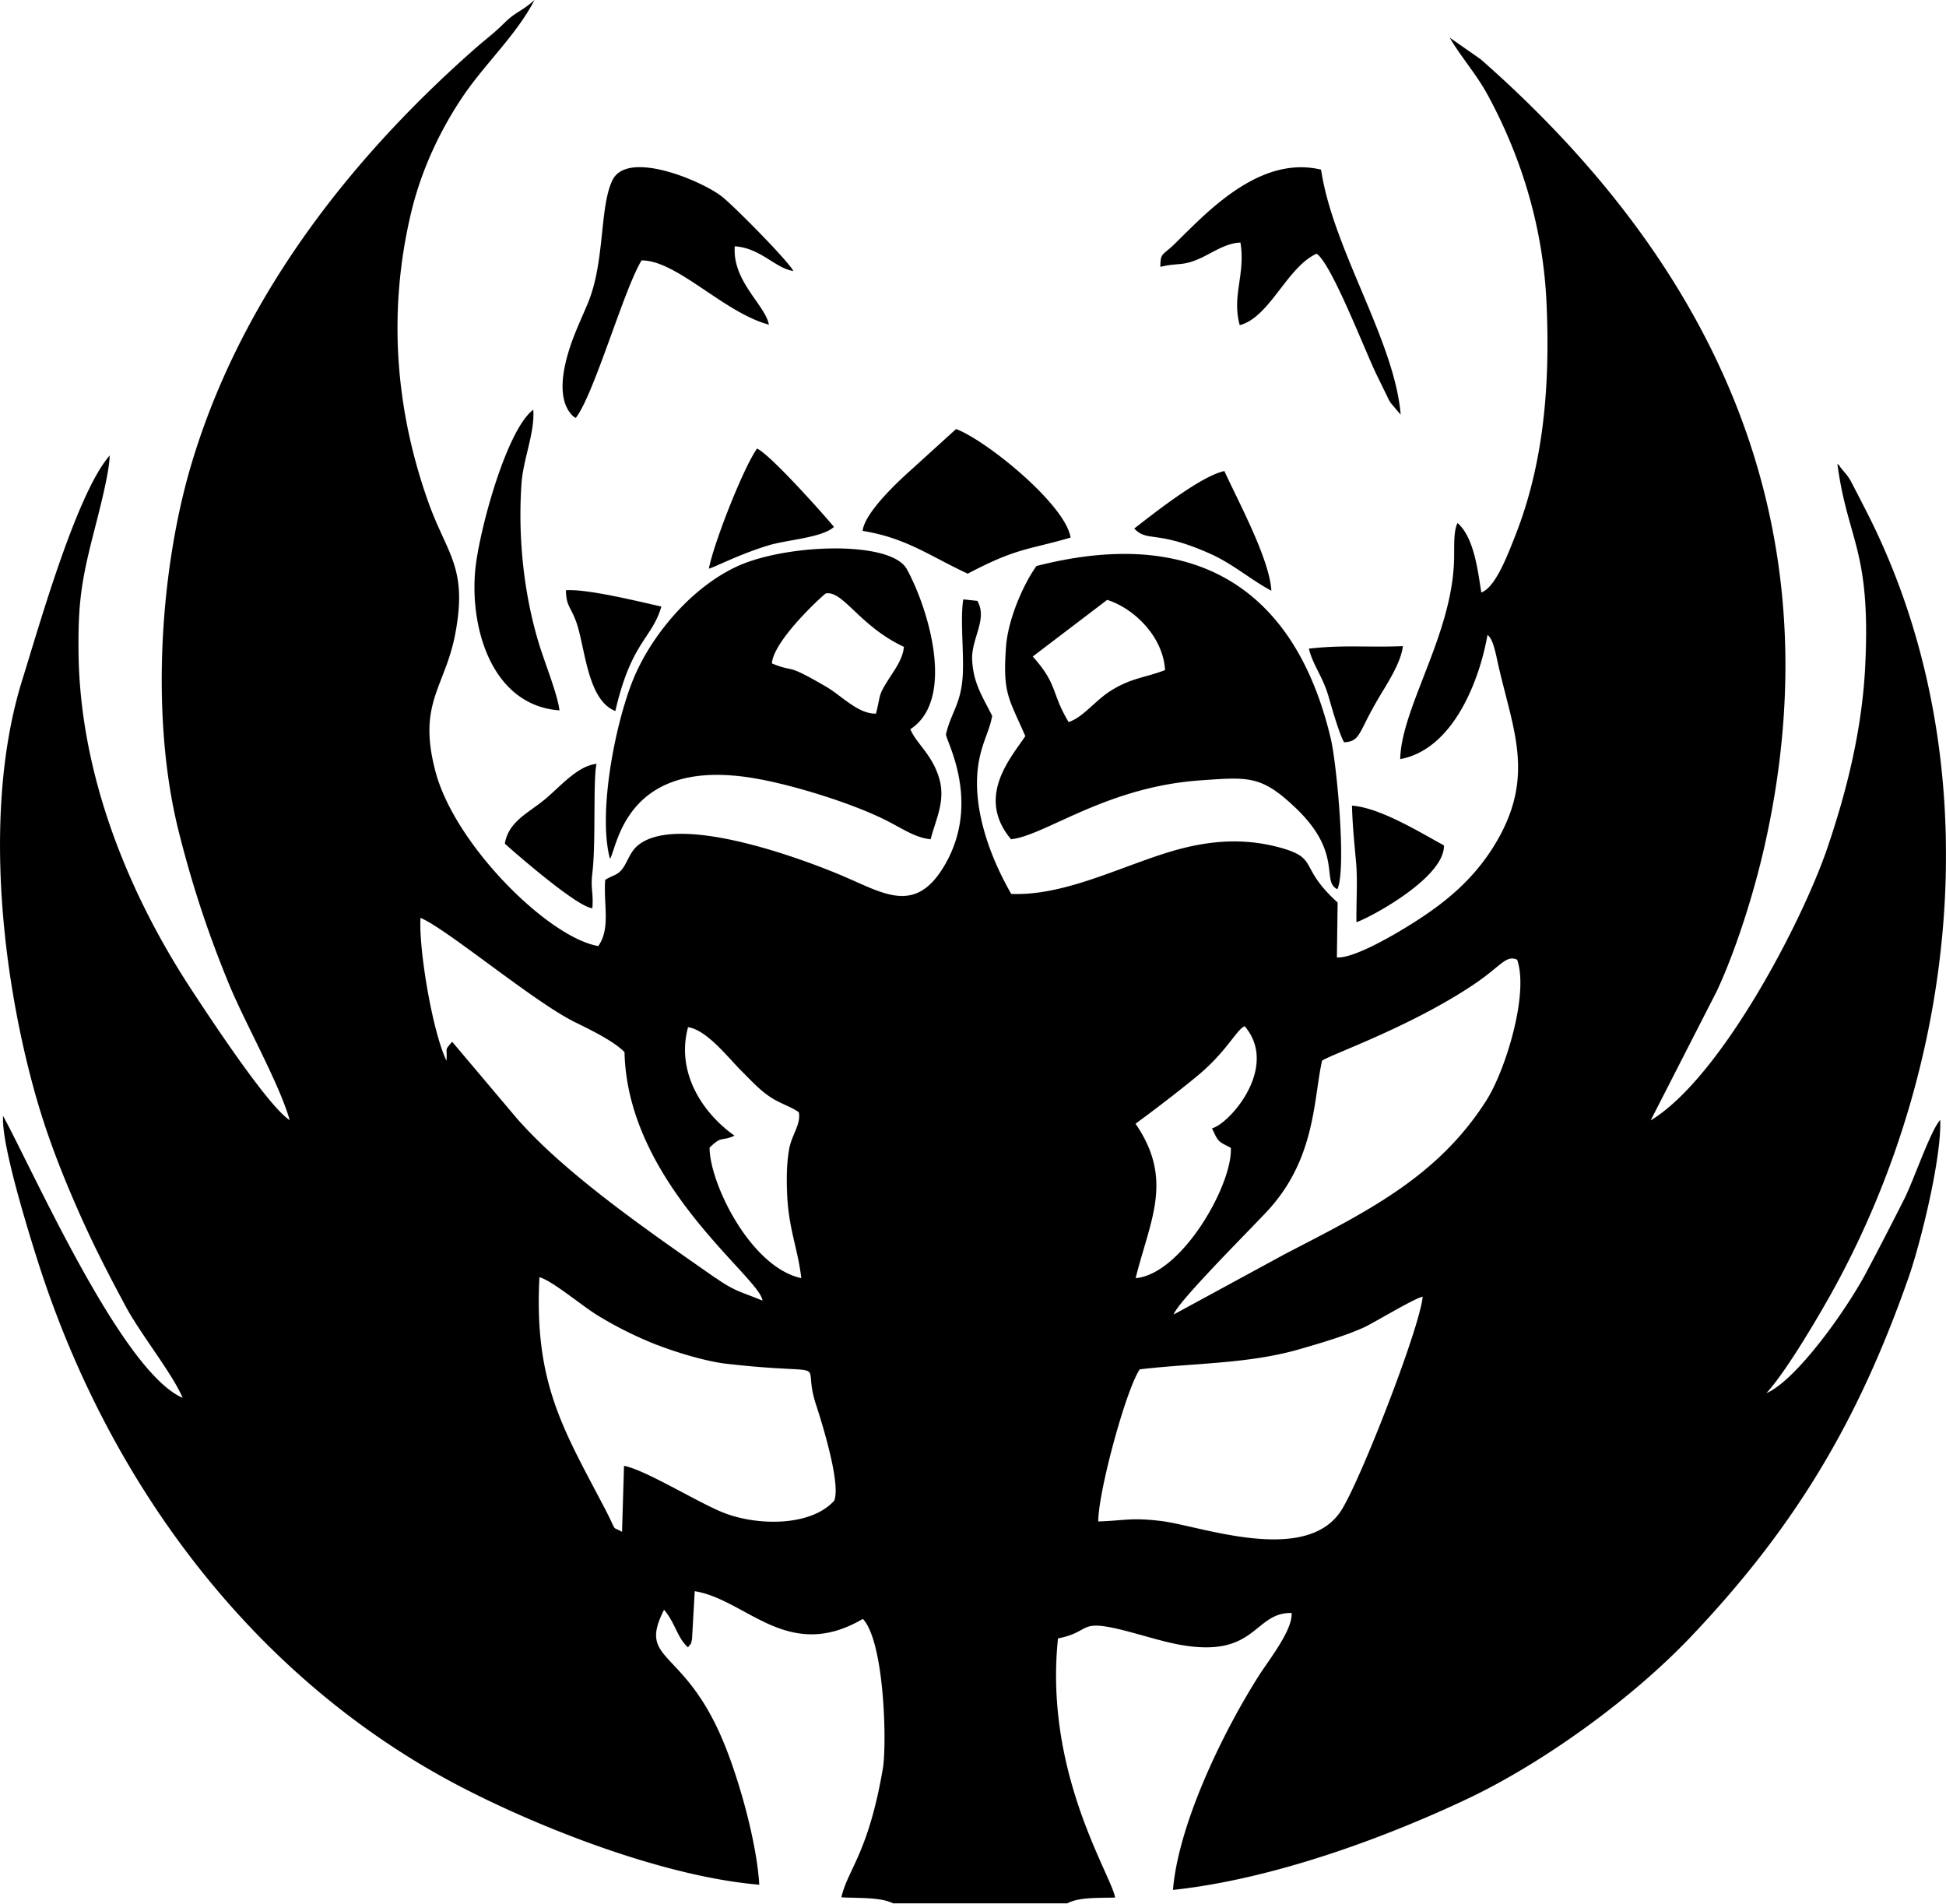 <?xml version="1.0" encoding="UTF-8"?>
<!DOCTYPE svg PUBLIC "-//W3C//DTD SVG 1.1//EN" "http://www.w3.org/Graphics/SVG/1.1/DTD/svg11.dtd">
<!-- Creator: CorelDRAW 2019 (64-Bit) -->
<svg xmlns="http://www.w3.org/2000/svg" xml:space="preserve" width="7.87in" height="7.699in" version="1.1" style="shape-rendering:geometricPrecision; text-rendering:geometricPrecision; image-rendering:optimizeQuality; fill-rule:evenodd; clip-rule:evenodd"
viewBox="0 0 7869.74 7698.8"
 xmlns:xlink="http://www.w3.org/1999/xlink"
 xmlns:xodm="http://www.corel.com/coreldraw/odm/2003">
 <defs>
  <style type="text/css">
   <![CDATA[
    .fil0 {fill:#000}
   ]]>
  </style>
  <mask id="ahsoka-mask">
    <path fill="white" d="M3615.52 7697.8l699.98 0c46,-27 135,-22 194,-24 -14,-90 -287.99,-502.99 -230.99,-1047.97 132,-26 82,-76 243.99,-38 81,19 166,48 245.99,63 313.99,58 299.99,-131 454.99,-128 4,72 -95,193 -136,258.99 -146,230.99 -321.99,596.98 -343.99,860.98 404.99,-43 856.98,-211 1185.97,-365.99 311.99,-147 668.98,-406.99 903.98,-652.98 423.99,-444.99 678.98,-871.98 882.98,-1451.96 51,-144 136,-490.99 130,-642.98 -41,46 -106,241.99 -146,320.99 -47,93 -102,200 -152,293.99 -82,155 -284.99,438.99 -404.99,489.99 76,-83 192,-278.99 249.99,-380.99 536.98,-948.98 661.98,-2186.94 157,-3179.92 -18,-35 -34,-67 -52,-101 -13,-25 -15,-31 -29,-50l-29 -35c-2,-7 -6,-7 -10,-11 42,312.99 135,342.99 113,810.98 -12,257.99 -73,505.99 -154,743.98 -103,300.99 -431.99,929.98 -713.98,1099.97l266.99 -521.99c76,-162 149,-390.99 193,-584.98 294.99,-1303.96 -200,-2350.94 -1146.97,-3183.92l-126 -88c46,79 108,147 155,233.99 140,258.99 224,542.98 236.99,842.98 14,320.99 -9,640.98 -128,940.98 -25,62 -77,206 -136,226 -14,-88 -29,-222 -96,-280.99 -17,32 -13,100 -14,143 -5,305.99 -213,600.98 -218,811.98 217,-40 321.99,-323.99 352.99,-501.99 19,12 29,56 36,86 60,287.99 170,481.99 -14,773.98 -73,115 -166,200 -278.99,275.99 -74,50 -273.99,173 -351.99,168l3 -222c-161,-146 -73,-178 -231.99,-222 -135,-37 -262.99,-31 -396.99,3 -216,55 -461.99,194 -690.98,184 -89,-154 -166,-364.99 -129,-545.98 15,-74 41,-114 52,-174 -41,-81 -76,-132 -81,-225 -5,-87 64,-165 21,-239.99l-57 -6c-13,81 3,213 -2,304.99 -6,118 -49,155 -68,240.99 2,30 144,276.99 -7,531.98 -118,198 -243.99,111 -415.99,38 -167,-70 -610.98,-232.99 -793.98,-140 -46,24 -55,48 -78,92 -26,49 -43,42 -83,66 -8,99 23,195 -28,267.99 -201,-34 -578.98,-407.99 -657.98,-703.98 -75,-279.99 39,-340.99 80,-560.98 50,-268.99 -34,-317.99 -110,-531.98 -133,-373.99 -164,-770.98 -69,-1168.97 41,-172 117,-333.99 212,-473.99 90,-132 214,-244.99 286.99,-385.99 -52,47 -76,47 -122,93 -40,40 -73,64 -111,97 -520.99,456.99 -961.98,1026.97 -1158.97,1701.96 -125,429.99 -160,1016.97 -48,1465.96 54,217 119,413.99 202,615.98 66,162 205,404.99 247.99,555.98 -85,-54 -312.99,-398.99 -392.99,-520.99 -262.99,-398.99 -454.99,-878.98 -460.99,-1366.96 -2,-173 7,-264.99 45,-421.99 22,-93 79,-291.99 81,-377.99 -135,154 -286.99,694.98 -353.99,908.98 -155,496.99 -89,1155.97 47,1651.96 43,158 99,306.99 164,456.99 65,151 127,272.99 206,419.99 61,115 189,271.99 231.99,372.99 -244.99,-105 -598.98,-905.98 -725.98,-1139.97 -10,111 109,491.99 152,623.98 292.99,891.98 886.98,1682.96 1741.96,2110.94 321.99,162 794.98,342.99 1163.97,373.99 -10,-169 -80,-418.99 -141,-567.98 -161,-396.99 -353.99,-327.99 -243.99,-543.98 47,56 53,114 97,152 14,-22 9,-2 16,-33l11 -194c210,34 375.99,289.99 679.98,112 88,94 97,506.99 81,603.98 -59,344.99 -142,407.99 -168,521.99 66,4 162,-2 212,26l0.99 -1zm-957.98 -2258.94c77,30 195,66 277.99,76 455.99,52 298.99,-31 364.99,167 28,86 100,320.99 73,386.99 -97,107 -316.99,101 -448.99,48 -103,-41 -314.99,-173 -400.99,-189l-8 266.99c-47,-27 -15,10 -71,-97 -164,-313.99 -285.99,-502.99 -262.99,-932.98 54,16 167,112 230.99,152 78,48 156,87 243.99,122l1 0zm1949.95 99c215,-26 432.99,-21 641.98,-80 87,-25 196,-57 270.99,-92 45,-22 200,-116 232.99,-122 -12,129 -258.99,761.98 -332.99,869.98 -146,213 -561.98,59 -717.98,38 -125,-16 -149,-3 -260.99,1 -1,-116 111,-530.98 167,-613.98l-1 -1zm-16 -992.98c76,-56 163,-122 240.99,-186 129,-104 166,-194 201,-209 141,165 -61,394.99 -132,412.99 27,58 23,51 76,79 8,148 -198,510.99 -384.99,526.99 59,-235.99 155,-397.99 0,-623.98l-1 0zm-1360.96 -46c9,48 -29,91 -39,147 -11,60 -11,129 -8,190 7,139 43,213 57,332.99 -205,-44 -370.99,-383.99 -370.99,-527.99 52,-50 43,-23 101,-48 -134,-95 -236.99,-259.99 -188,-438.99 79,12 166,129 222,183 33,33 62,65 101,93 46,33 90,43 125,68l0 1zm2116.94 -210c31,-23 355.99,-136 609.98,-305.99 114,-76 131,-122 178,-102 49,141 -50,453.99 -125,569.98 -200,314.99 -497.99,455.99 -812.98,619.98l-450.99 244.99c14,-50 321.99,-355.99 383.99,-423.99 190,-210 181,-443.99 216,-602.98l1 0zm-2452.94 879.98c-255.99,-179 -605.98,-417.99 -805.98,-647.98l-259.99 -307.99c-33,39 -19,18 -23,77 -58,-121 -113,-456.99 -105,-577.98 103,42 455.99,337.99 622.98,420.99 61,30 159,77 202,122 12,533.98 549.98,911.98 557.98,1004.97 -79,-34 -109,-35 -188,-91l-1 0z"/>
    <path fill="white" d="M4477.49 2425.93c111,35 227,151 233.99,283.99 -84,32 -137,31 -222,85 -62,40 -111,107 -168,125 -72,-120 -42,-150 -145,-264.99l300.99 -228.99 0 0zm-285.99 -137c-57,80 -115,219 -123,324.99 -14,191 10,207 78,362.99 -59,88 -201,245.99 -58,416.99 137,-14 381.99,-211 763.98,-237.99 199,-14 248.99,-21 389.99,114 190,183 99,294.99 166,325.99 37,-80 -2,-499.99 -26,-605.98 -144,-612.98 -551.98,-864.98 -1190.97,-700.98l0 -0z"/>
    <path fill="white" d="M3121.53 2683.93c5,-95 213,-282.99 218,-283.99 70,-13 136,132 315.99,216 -4,46 -34,88 -60,128 -47,74 -32,60 -53,142 -72,2 -140,-73 -200,-108 -175,-102 -120,-54 -221,-95l0 1zm559.99 264.99c184,-120 74,-485.99 -14,-646.98 -64,-118 -491.99,-103 -689.98,-10 -185,87 -342.99,277.99 -414.99,450.99 -73,176 -146,540.98 -96,729.98 30,-39 58,-424.99 603.98,-321.99 152,28 397.99,104 534.98,178 51,27 102,60 158,65 21,-83 65,-160 31,-257.99 -30,-89 -90,-131 -113,-187l-0 0z"/>
    <path fill="white" d="M2328.55 1689.95c75,-97 194,-518.99 265.99,-636.98 144,0 331.99,211 514.99,259.99 -15,-80 -149,-176 -138,-316.99 105,7 163,89 236.99,100 -24,-44 -231.99,-253.99 -283.99,-296.99 -76,-64 -386.99,-197 -447.99,-70 -53,110 -29,329.99 -100,498.99 -27,65 -60,132 -81,207 -21,73 -41,189 22,247.99 2,2 7,5 10,7l1 0z"/>
    <path fill="white" d="M3488.52 2146.94c176,28 271.99,102 424.99,173 202,-107 250.99,-97 415.99,-146 -20,-132 -336.99,-390.99 -462.99,-438.99l-206 187c-52,48 -165,158 -172,225l0 -0z"/>
    <path fill="white" d="M4693.49 1078.97c73,-18 88,0 168,-38 47,-23 101,-59 155,-60 21,130 -36,214 -3,333.99 122,-32 191,-234.99 310.99,-288.99 60,40 193,385.99 239.99,483.99 15,31 28,57 43,88 9,18 8,19 18,33l39 46c-25,-300.99 -273.99,-667.98 -321.99,-990.97 -213,-51 -399.99,111 -534.98,243.99 -22,21 -41,41 -63,62 -46,43 -51,31 -52,86l1 1z"/>
    <path fill="white" d="M2262.55 2872.92c-8,-67 -62,-199 -84,-272.99 -61,-202 -84,-426.99 -70,-638.98 6,-104 55,-209 48,-303.99 -110,82 -222,500.99 -234.99,651.98 -21,237.99 71,544.98 341.99,563.98l-1 0z"/>
    <path fill="white" d="M2395.55 3671.9c5,-64 -8,-75 0,-142 15,-122 2,-380.99 17,-440.99 -77,8 -147,92 -207,142 -68,57 -149,90 -164,181 57,51 294.99,256.99 353.99,260.99l0 -1z"/>
    <path fill="white" d="M2865.54 2299.94c23,-5 124,-59 243.99,-95 77,-23 214,-30 262.99,-74 -7,-11 -251.99,-289.99 -310.99,-316.99 -56,79 -175,381.99 -195,485.99l-1 0z"/>
    <path fill="white" d="M4587.49 2137.94c53,56 90,4 307.99,102 93,42 160,103 245.99,149 -7,-129 -138,-368.99 -190,-483.99 -93,19 -282.99,169 -363.99,231.99l0 1z"/>
    <path fill="white" d="M5467.47 3256.91c2,84 10,155 17,234.99 6,72 0,162 1,236.99 28,-5 356.99,-173 353.99,-309.99 -99,-54 -258.99,-153 -372.99,-161l1 -1z"/>
    <path fill="white" d="M2488.55 2874.92c65,-281.99 148,-290.99 186,-421.99 -94,-21 -298.99,-72 -385.99,-66 1,64 19,66 41,126 37,101 44,316.99 158,361.99l1 0z"/>
    <path fill="white" d="M5293.47 2623.93c15,63 54,110 77,185 15,51 43,153 65,193 67,-4 57,-38 135,-171 38,-65 94,-147 103,-218 -138,6 -235.99,-6 -379.99,10l0 1z"/>
  </mask>
 </defs>
 <rect id="ahsoka" x="0" y="0" width="7869.74" height="7698.8" mask="url(#ahsoka-mask)" />
</svg>
